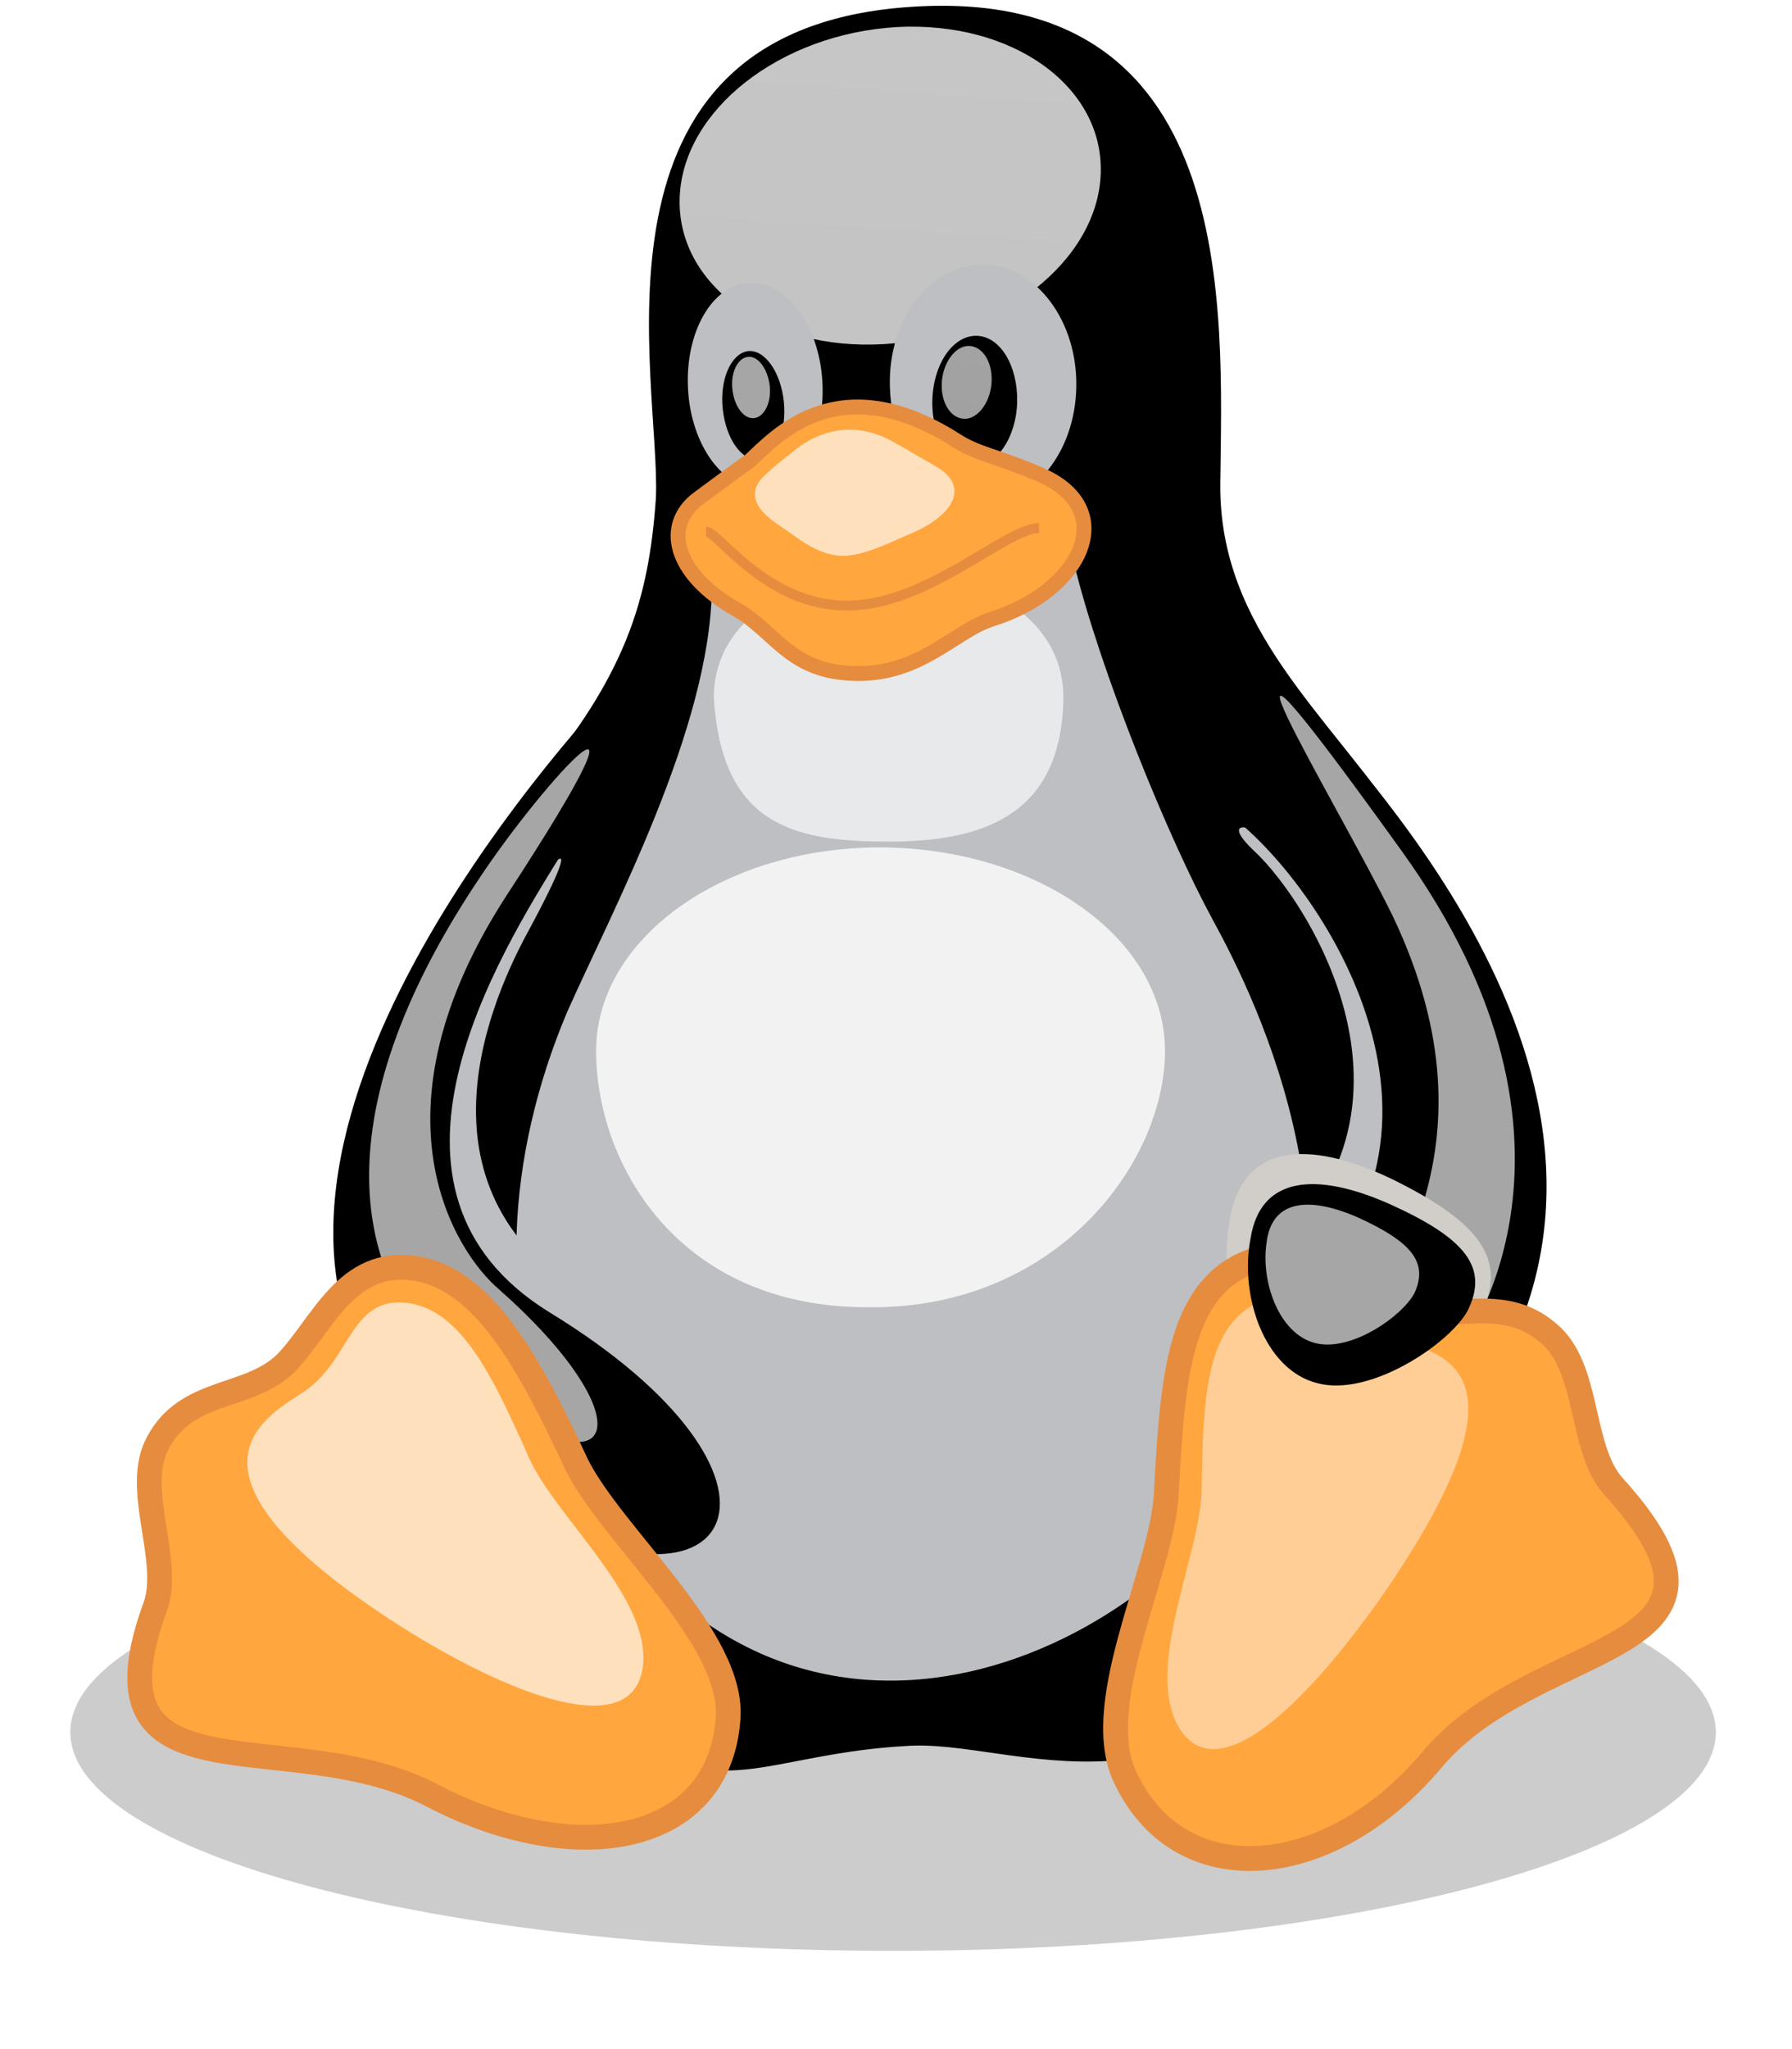 <svg width="49" height="56" viewBox="0 0 49 56" fill="none" xmlns="http://www.w3.org/2000/svg">
<g filter="url(#filter0_f_484_62)">
<path d="M46.918 47.336C46.918 50.63 36.847 53.315 24.421 53.315C11.994 53.315 1.923 50.648 1.923 47.336C1.923 44.041 11.994 41.357 24.42 41.357C36.847 41.357 46.901 44.041 46.918 47.336Z" fill="black" fill-opacity="0.2"/>
</g>
<path d="M12.1 40.904C9.92 37.801 9.498 27.69 14.578 21.467C17.091 18.486 17.742 16.412 17.935 13.605C18.075 10.415 15.668 0.915 24.737 0.2C33.929 -0.532 33.42 8.463 33.367 13.222C33.332 17.231 36.337 19.515 38.411 22.652C42.225 28.405 41.909 38.306 37.691 43.675C32.347 50.386 27.778 47.475 24.737 47.719C19.042 48.051 18.849 51.049 12.1 40.904Z" fill="black"/>
<path d="M34.281 23.245C35.863 24.692 39.958 31.159 33.472 35.203C31.187 36.615 35.511 41.984 37.585 39.387C41.259 34.715 38.921 27.254 36.706 24.587C35.23 22.705 32.945 21.973 34.281 23.245" fill="url(#paint0_linear_484_62)"/>
<path d="M33.841 22.373C36.443 24.465 41.17 31.787 34.263 36.563C31.996 38.045 36.267 42.734 38.675 40.346C47.023 32.013 38.464 22.443 35.511 19.148C32.875 16.272 30.537 19.811 33.841 22.373Z" fill="black" stroke="black" stroke-width="0.106"/>
<path d="M30.098 4.75C30.01 7.138 27.356 9.212 24.174 9.404C20.993 9.596 18.497 7.783 18.585 5.395C18.673 3.007 21.327 0.932 24.508 0.74C27.689 0.566 30.185 2.361 30.098 4.75Z" fill="url(#paint1_linear_484_62)"/>
<path d="M22.487 10.432C22.575 11.984 21.837 13.291 20.817 13.344C19.798 13.396 18.901 12.193 18.814 10.642C18.726 9.09 19.464 7.783 20.483 7.731C21.503 7.678 22.399 8.881 22.487 10.432Z" fill="url(#paint2_linear_484_62)"/>
<path d="M24.333 10.555C24.368 12.35 25.546 13.779 26.951 13.745C28.358 13.71 29.465 12.228 29.43 10.415C29.395 8.62 28.217 7.19 26.811 7.225C25.405 7.26 24.28 8.759 24.333 10.555Z" fill="url(#paint3_linear_484_62)"/>
<path d="M25.493 10.956C25.475 11.949 25.967 12.751 26.617 12.751C27.25 12.751 27.795 11.949 27.813 10.973C27.83 9.979 27.338 9.177 26.688 9.177C26.038 9.177 25.51 9.979 25.493 10.956ZM21.433 10.973C21.52 11.792 21.204 12.489 20.747 12.559C20.29 12.612 19.851 12.002 19.763 11.182C19.675 10.363 19.991 9.665 20.448 9.596C20.905 9.544 21.345 10.154 21.433 10.973Z" fill="black"/>
<path d="M25.756 10.398C25.703 10.956 25.967 11.409 26.336 11.444C26.705 11.479 27.057 11.043 27.11 10.502C27.162 9.944 26.898 9.491 26.529 9.456C26.16 9.421 25.809 9.857 25.756 10.398Z" fill="url(#paint4_linear_484_62)"/>
<path d="M21.046 10.537C21.099 10.99 20.905 11.391 20.624 11.426C20.343 11.461 20.079 11.112 20.026 10.642C19.974 10.188 20.167 9.787 20.448 9.753C20.729 9.718 20.993 10.084 21.046 10.537Z" fill="url(#paint5_linear_484_62)"/>
<path d="M15.509 27.655C16.757 24.849 19.411 19.916 19.464 16.098C19.464 13.065 28.621 12.332 29.36 15.366C30.098 18.399 31.961 22.931 33.156 25.128C34.351 27.307 37.814 34.262 34.123 40.328C30.801 45.697 20.73 49.951 15.351 39.596C13.523 36.005 13.857 31.56 15.509 27.655Z" fill="url(#paint6_linear_484_62)"/>
<path d="M14.384 25.563C13.312 27.568 11.098 32.833 16.511 35.709C22.329 38.777 22.311 45.07 15.316 42.071C8.918 39.37 11.748 28.422 13.541 25.808C14.701 23.977 16.458 21.728 14.384 25.563Z" fill="url(#paint7_linear_484_62)"/>
<path d="M15.298 23.297C13.593 26.052 9.516 32.536 14.982 35.918C22.329 40.398 20.255 44.861 13.541 40.834C4.085 35.221 12.398 23.89 16.177 19.567C20.501 14.721 17.003 20.456 15.298 23.297Z" fill="black" stroke="black" stroke-width="0.136"/>
<path d="M31.855 28.718C31.855 31.787 28.885 35.761 23.788 35.726C18.532 35.761 16.3 31.787 16.3 28.718C16.3 25.651 19.78 23.158 24.069 23.158C28.375 23.175 31.855 25.651 31.855 28.718Z" fill="url(#paint8_linear_484_62)"/>
<path d="M29.078 19.079C29.026 22.251 26.934 23.001 24.297 23.001C21.661 23.001 19.745 22.53 19.517 19.079C19.517 16.917 21.661 15.662 24.297 15.662C26.934 15.645 29.078 16.9 29.078 19.079Z" fill="url(#paint9_linear_484_62)"/>
<path d="M13.136 23.96C14.859 21.362 18.497 17.37 13.822 24.518C10.026 30.41 12.416 34.192 13.646 35.238C17.197 38.376 17.056 40.485 14.261 38.829C8.268 35.29 9.516 29.329 13.136 23.96Z" fill="url(#paint10_linear_484_62)"/>
<path d="M38.077 25.023C36.583 21.973 31.837 14.233 38.306 23.227C44.194 31.368 40.063 37.034 39.325 37.591C38.587 38.149 36.109 39.282 36.829 37.312C37.568 35.343 41.223 31.612 38.077 25.023" fill="url(#paint11_linear_484_62)"/>
<path d="M11.836 49.079C7.899 47.005 2.186 49.48 4.26 43.867C4.682 42.594 3.645 40.677 4.313 39.439C5.104 37.923 6.809 38.254 7.828 37.243C8.83 36.197 9.463 34.384 11.344 34.663C13.207 34.942 14.455 37.208 15.755 39.997C16.722 41.984 20.132 44.791 19.903 47.022C19.622 50.439 15.702 51.084 11.836 49.079Z" fill="url(#paint12_linear_484_62)" stroke="#E68C3F" stroke-width="0.678"/>
<path d="M40.503 35.901C39.905 37.016 37.409 38.812 35.739 38.341C34.052 37.888 33.279 35.343 33.613 33.408C33.929 31.246 35.739 31.124 38.025 32.205C40.485 33.408 41.223 34.419 40.503 35.901Z" fill="url(#paint13_linear_484_62)"/>
<path d="M39.132 48.12C42.014 44.651 48.43 45.366 44.106 40.607C43.192 39.579 43.473 37.382 42.348 36.441C41.03 35.29 39.571 36.232 38.235 35.639C36.9 34.994 35.493 33.756 33.859 34.628C32.224 35.517 32.048 37.818 31.89 40.851C31.75 43.03 29.746 46.673 30.818 48.678C32.365 51.781 36.39 51.362 39.132 48.12Z" fill="url(#paint14_linear_484_62)" stroke="#E68C3F" stroke-width="0.678"/>
<path d="M37.884 43.483C42.348 36.947 39.027 36.999 37.901 36.493C36.777 35.97 35.599 34.942 34.281 35.656C32.963 36.389 32.892 38.271 32.857 40.747C32.804 42.525 31.311 45.506 32.207 47.161C33.297 49.096 35.933 46.29 37.884 43.483Z" fill="url(#paint15_linear_484_62)"/>
<path d="M10.922 44.425C4.243 40.136 7.371 38.672 8.373 37.992C9.586 37.121 9.604 35.447 11.098 35.604C12.592 35.761 13.47 37.591 14.472 39.858C15.21 41.479 17.777 43.64 17.583 45.506C17.337 47.702 13.804 46.255 10.922 44.425Z" fill="url(#paint16_linear_484_62)"/>
<path d="M40.116 35.848C39.589 36.755 37.445 38.184 36.021 37.801C34.562 37.435 33.894 35.395 34.193 33.861C34.457 32.118 36.021 32.031 37.989 32.902C40.081 33.844 40.731 34.645 40.116 35.848Z" fill="black"/>
<path d="M38.675 35.343C38.341 35.97 36.935 36.964 35.95 36.702C34.966 36.441 34.474 35.029 34.632 33.966C34.773 32.763 35.827 32.693 37.163 33.286C38.604 33.948 39.061 34.506 38.675 35.343Z" fill="url(#paint17_linear_484_62)"/>
<path d="M20.501 12.594C21.204 11.949 22.909 9.979 26.143 12.036C26.74 12.42 27.233 12.455 28.375 12.943C30.677 13.884 29.588 16.15 27.127 16.917C26.072 17.248 25.123 18.521 23.225 18.399C21.59 18.312 21.169 17.249 20.167 16.673C18.392 15.68 18.128 14.337 19.095 13.623C20.061 12.908 20.431 12.646 20.501 12.594Z" fill="url(#paint18_linear_484_62)" stroke="#E68C3F" stroke-width="0.407"/>
<path d="M28.41 14.425C27.444 14.477 25.352 16.551 23.155 16.551C20.958 16.551 19.64 14.529 19.306 14.529" stroke="#E68C3F" stroke-width="0.271"/>
<path d="M21.591 12.42C21.942 12.106 23.05 11.252 24.509 12.123C24.825 12.298 25.141 12.489 25.598 12.751C26.53 13.291 26.073 14.076 24.948 14.564C24.438 14.773 23.595 15.226 22.962 15.191C22.259 15.122 21.784 14.668 21.327 14.372C20.466 13.814 20.519 13.344 20.923 12.978C21.221 12.698 21.555 12.437 21.591 12.42Z" fill="url(#paint19_linear_484_62)"/>
<defs>
<filter id="filter0_f_484_62" x="0.513" y="39.947" width="47.816" height="14.779" filterUnits="userSpaceOnUse" color-interpolation-filters="sRGB">
<feFlood flood-opacity="0" result="BackgroundImageFix"/>
<feBlend mode="normal" in="SourceGraphic" in2="BackgroundImageFix" result="shape"/>
<feGaussianBlur stdDeviation="0.705" result="effect1_foregroundBlur_484_62"/>
</filter>
<linearGradient id="paint0_linear_484_62" x1="357.222" y1="2037.37" x2="470.708" y2="754.118" gradientUnits="userSpaceOnUse">
<stop stop-color="#FFEED7"/>
<stop offset="1" stop-color="#BDBFC2"/>
</linearGradient>
<linearGradient id="paint1_linear_484_62" x1="645.187" y1="21.618" x2="591.015" y2="790.354" gradientUnits="userSpaceOnUse">
<stop stop-color="white" stop-opacity="0.8"/>
<stop offset="1" stop-color="white" stop-opacity="0"/>
</linearGradient>
<linearGradient id="paint2_linear_484_62" x1="210.046" y1="503.348" x2="176.686" y2="63.913" gradientUnits="userSpaceOnUse">
<stop stop-color="#FFEED7"/>
<stop offset="1" stop-color="#BDBFC2"/>
</linearGradient>
<linearGradient id="paint3_linear_484_62" x1="278.94" y1="564.686" x2="278.931" y2="97.283" gradientUnits="userSpaceOnUse">
<stop stop-color="#FFEED7"/>
<stop offset="1" stop-color="#BDBFC2"/>
</linearGradient>
<linearGradient id="paint4_linear_484_62" x1="99.416" y1="15.631" x2="76.561" y2="194.892" gradientUnits="userSpaceOnUse">
<stop stop-color="white" stop-opacity="0.65"/>
<stop offset="1" stop-color="white" stop-opacity="0"/>
</linearGradient>
<linearGradient id="paint5_linear_484_62" x1="67.287" y1="18.938" x2="91.892" y2="164.141" gradientUnits="userSpaceOnUse">
<stop stop-color="white" stop-opacity="0.65"/>
<stop offset="1" stop-color="white" stop-opacity="0"/>
</linearGradient>
<linearGradient id="paint6_linear_484_62" x1="1096.75" y1="2933.94" x2="1096.75" y2="1334.21" gradientUnits="userSpaceOnUse">
<stop stop-color="#FFEED7"/>
<stop offset="1" stop-color="#BDBFC2"/>
</linearGradient>
<linearGradient id="paint7_linear_484_62" x1="513.474" y1="1962.51" x2="107.982" y2="568.723" gradientUnits="userSpaceOnUse">
<stop stop-color="#FFEED7"/>
<stop offset="1" stop-color="#BDBFC2"/>
</linearGradient>
<linearGradient id="paint8_linear_484_62" x1="791.573" y1="189.429" x2="795.635" y2="1213.08" gradientUnits="userSpaceOnUse">
<stop stop-color="white" stop-opacity="0.8"/>
<stop offset="1" stop-color="white" stop-opacity="0"/>
</linearGradient>
<linearGradient id="paint9_linear_484_62" x1="496.904" y1="289.606" x2="501.411" y2="696.626" gradientUnits="userSpaceOnUse">
<stop stop-color="white" stop-opacity="0.65"/>
<stop offset="1" stop-color="white" stop-opacity="0"/>
</linearGradient>
<linearGradient id="paint10_linear_484_62" x1="321.471" y1="63.999" x2="321.471" y2="1557.69" gradientUnits="userSpaceOnUse">
<stop stop-color="white" stop-opacity="0.65"/>
<stop offset="1" stop-color="white" stop-opacity="0"/>
</linearGradient>
<linearGradient id="paint11_linear_484_62" x1="355.167" y1="63.116" x2="354.64" y2="1412.73" gradientUnits="userSpaceOnUse">
<stop stop-color="white" stop-opacity="0.65"/>
<stop offset="1" stop-color="white" stop-opacity="0"/>
</linearGradient>
<linearGradient id="paint12_linear_484_62" x1="864.328" y1="796.621" x2="644.362" y2="1566.54" gradientUnits="userSpaceOnUse">
<stop stop-color="#FFA63F"/>
<stop offset="1" stop-color="#FFFF00"/>
</linearGradient>
<linearGradient id="paint13_linear_484_62" x1="412.156" y1="1015.33" x2="380.772" y2="-413.083" gradientUnits="userSpaceOnUse">
<stop stop-color="#FFEED7"/>
<stop offset="1" stop-color="#BDBFC2"/>
</linearGradient>
<linearGradient id="paint14_linear_484_62" x1="490.952" y1="594.541" x2="1092.41" y2="1453.7" gradientUnits="userSpaceOnUse">
<stop stop-color="#FFA63F"/>
<stop offset="1" stop-color="#FFFF00"/>
</linearGradient>
<linearGradient id="paint15_linear_484_62" x1="522.024" y1="-177.892" x2="317.448" y2="831.846" gradientUnits="userSpaceOnUse">
<stop stop-color="white" stop-opacity="0.65"/>
<stop offset="1" stop-color="white" stop-opacity="0"/>
</linearGradient>
<linearGradient id="paint16_linear_484_62" x1="524.121" y1="52.839" x2="564.526" y2="1185.01" gradientUnits="userSpaceOnUse">
<stop stop-color="white" stop-opacity="0.65"/>
<stop offset="1" stop-color="white" stop-opacity="0"/>
</linearGradient>
<linearGradient id="paint17_linear_484_62" x1="217.643" y1="50.251" x2="264.994" y2="389.132" gradientUnits="userSpaceOnUse">
<stop stop-color="white" stop-opacity="0.65"/>
<stop offset="1" stop-color="white" stop-opacity="0"/>
</linearGradient>
<linearGradient id="paint18_linear_484_62" x1="570.592" y1="139.39" x2="574.536" y2="735.093" gradientUnits="userSpaceOnUse">
<stop stop-color="#FFA63F"/>
<stop offset="1" stop-color="#FFFF00"/>
</linearGradient>
<linearGradient id="paint19_linear_484_62" x1="294.434" y1="21.715" x2="293.365" y2="336.701" gradientUnits="userSpaceOnUse">
<stop stop-color="white" stop-opacity="0.65"/>
<stop offset="1" stop-color="white" stop-opacity="0"/>
</linearGradient>
</defs>
</svg>
